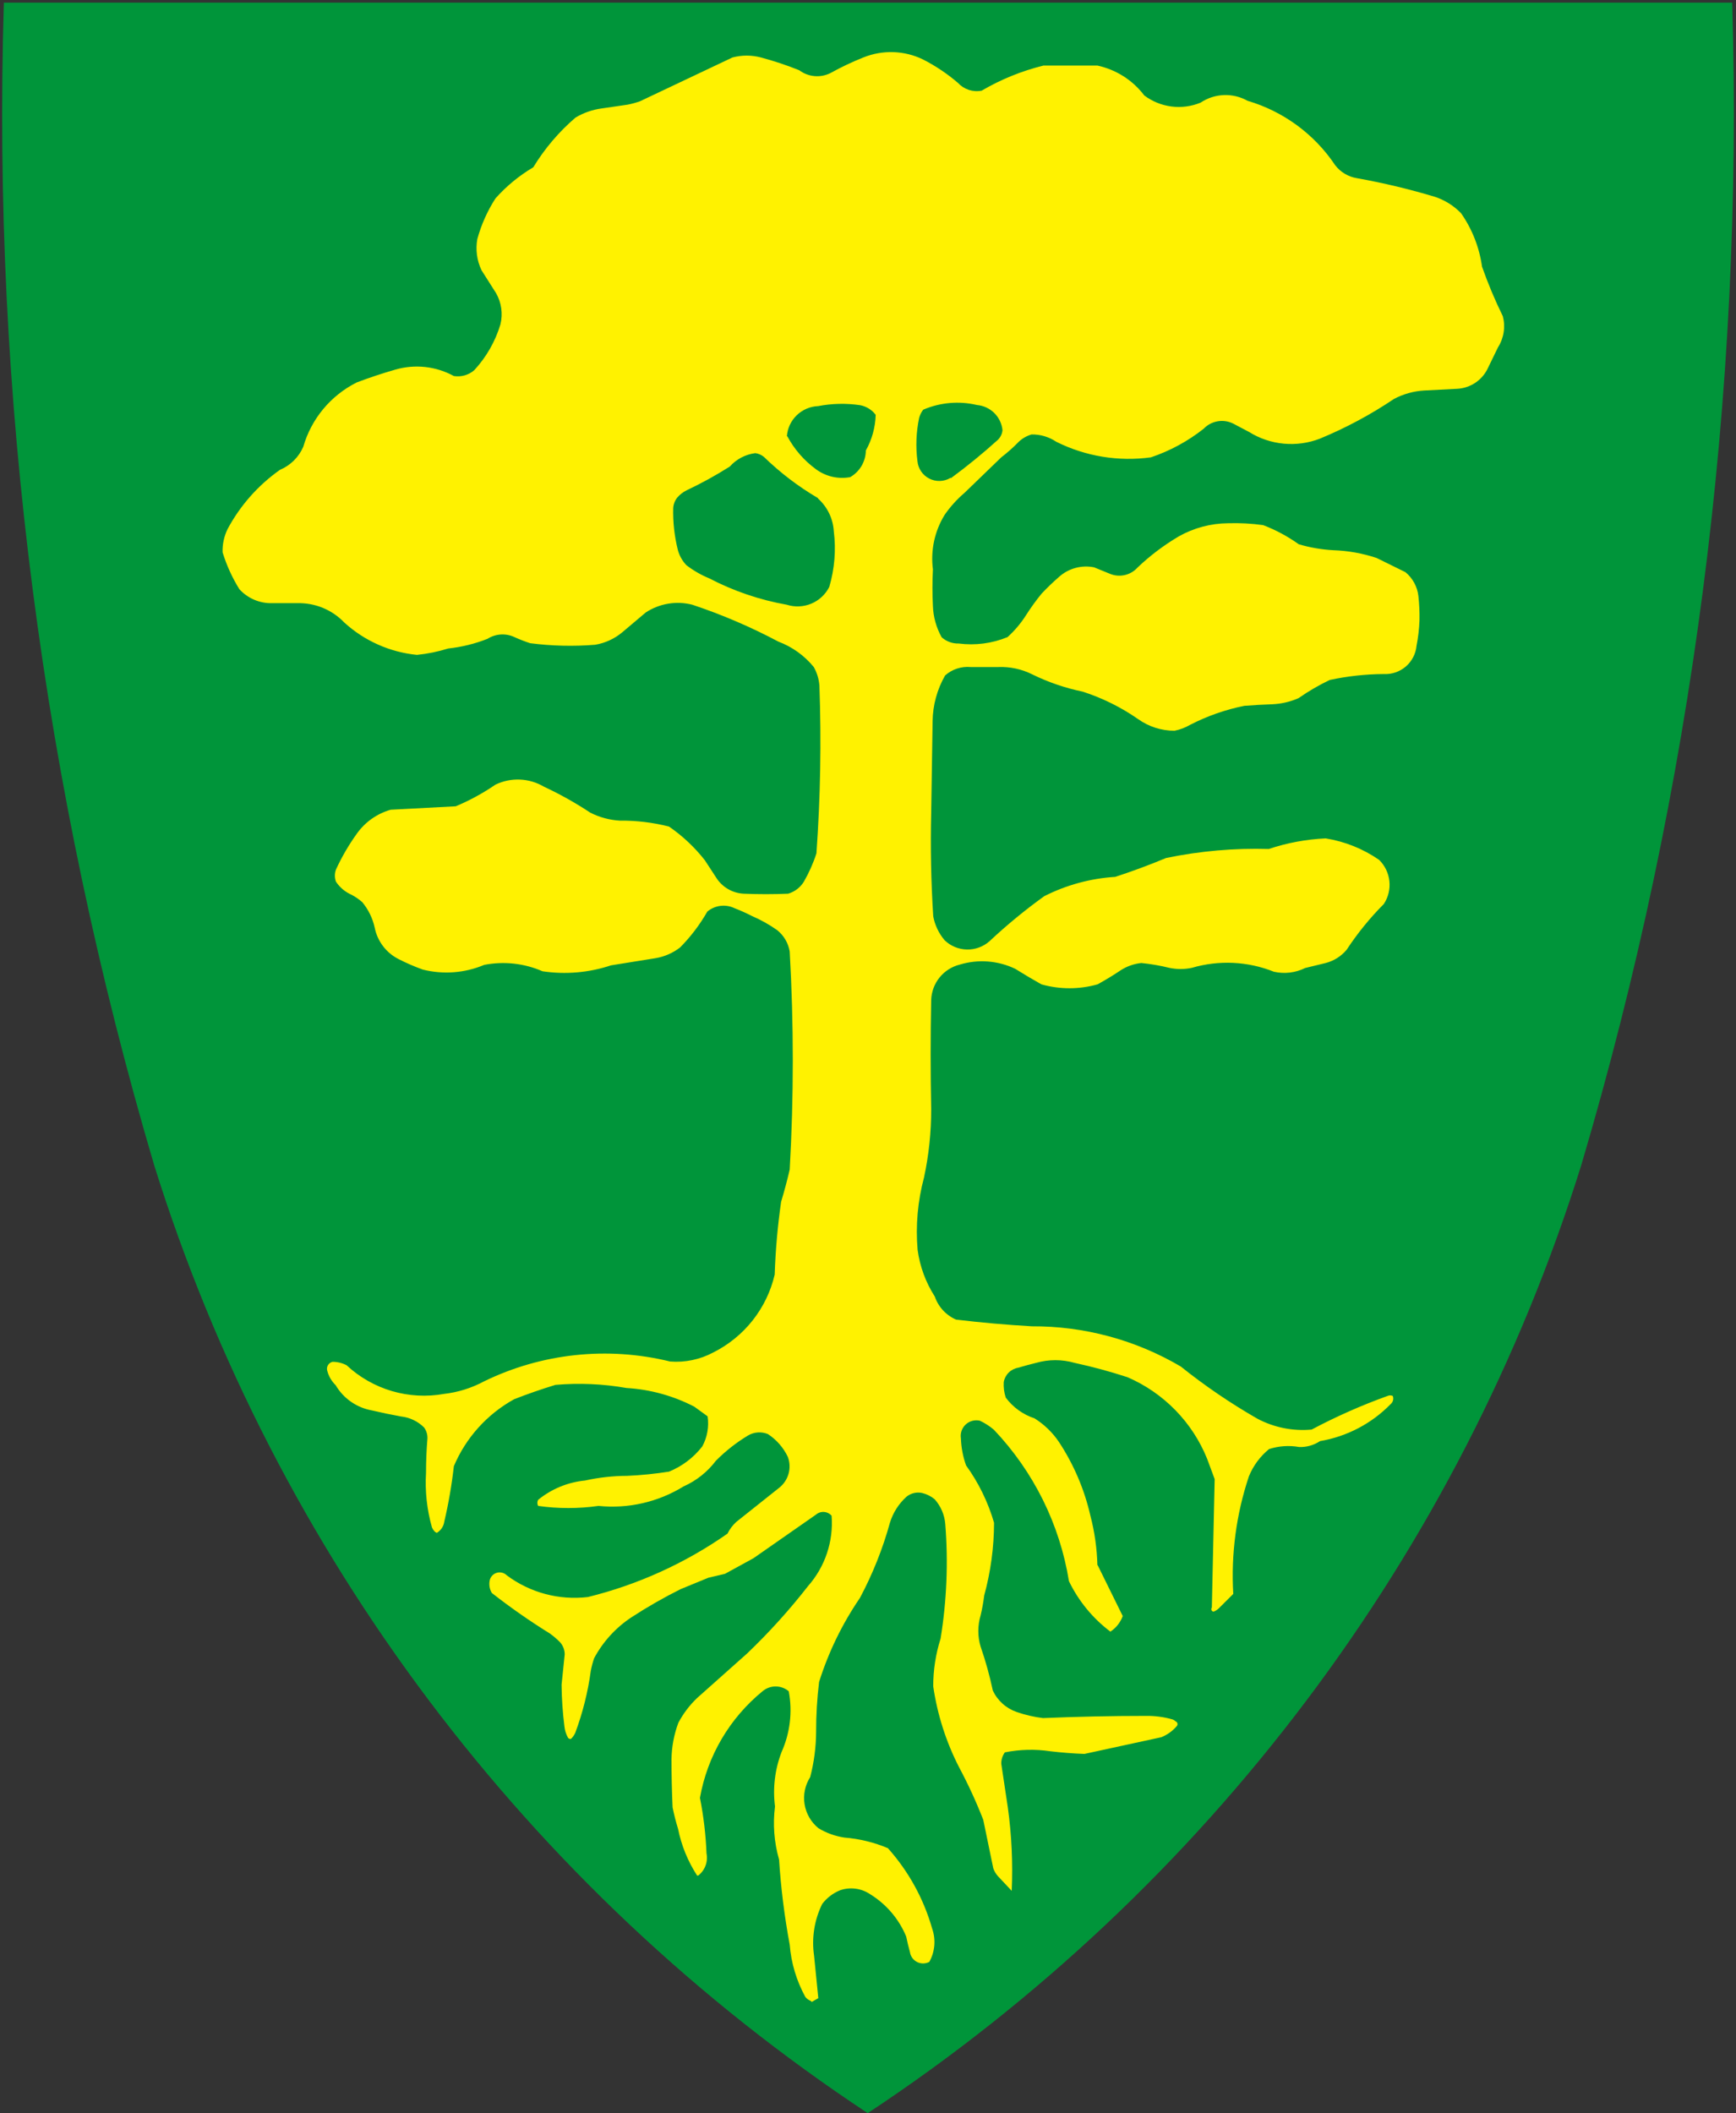 <svg width="401" height="488" viewBox="0 0 401 488" fill="none" xmlns="http://www.w3.org/2000/svg">
<rect x="0" y="0" width="401" height="488" fill="#333333" stroke="none"/>
<g clip-path="url(#clip0)">
<path fill-rule="evenodd" clip-rule="evenodd" d="M400.12 0.607C402.828 91.395 391.052 182.036 365.232 269.146C337.171 358.78 278.976 436.054 200.434 487.971C121.893 436.054 63.698 358.78 35.637 269.146C9.865 182.028 -1.862 91.388 0.893 0.607H400.12Z" fill="#00953A"/>
<path fill-rule="evenodd" clip-rule="evenodd" d="M253.489 361.525C253.398 357.626 252.853 353.751 251.864 349.978C250.486 343.948 248.04 338.21 244.641 333.035C243.161 330.822 241.229 328.947 238.971 327.531C236.313 326.656 233.992 324.985 232.325 322.746C231.939 321.588 231.78 320.367 231.856 319.149C232 318.323 232.396 317.562 232.991 316.97C233.586 316.378 234.35 315.983 235.178 315.839C236.551 315.432 237.923 315.06 239.296 314.724C242.221 313.883 245.326 313.883 248.252 314.724C252.376 315.619 256.45 316.723 260.46 318.034C268.837 321.665 275.442 328.437 278.843 336.884L280.576 341.56L279.926 371.202C279.863 371.284 279.821 371.381 279.806 371.483C279.79 371.585 279.801 371.69 279.837 371.787C279.873 371.884 279.933 371.97 280.012 372.038C280.091 372.106 280.186 372.152 280.287 372.173C280.728 372.013 281.132 371.768 281.479 371.454L284.874 368.072C284.336 358.873 285.562 349.655 288.486 340.913C289.487 338.46 291.088 336.296 293.145 334.617C295.395 333.896 297.788 333.735 300.115 334.15C301.82 334.203 303.499 333.725 304.918 332.783C311.135 331.728 316.852 328.729 321.243 324.221C321.507 323.997 321.695 323.697 321.779 323.361C321.864 323.025 321.84 322.672 321.712 322.351C321.525 322.266 321.322 322.222 321.116 322.222C320.911 322.222 320.708 322.266 320.52 322.351C314.491 324.52 308.625 327.117 302.968 330.121C298.633 330.519 294.277 329.643 290.436 327.603C284.233 324.047 278.316 320.018 272.739 315.552C262.32 309.414 250.425 306.207 238.32 306.271C232.47 305.935 226.643 305.419 220.84 304.724C219.695 304.225 218.667 303.494 217.821 302.577C216.975 301.661 216.331 300.578 215.929 299.4C213.832 296.133 212.476 292.45 211.956 288.608C211.48 283.001 211.981 277.354 213.437 271.916C214.556 266.714 215.113 261.408 215.098 256.088C214.929 247.67 214.929 239.277 215.098 230.907C215.159 229.015 215.837 227.195 217.029 225.721C218.222 224.248 219.864 223.202 221.707 222.741C225.941 221.462 230.502 221.808 234.492 223.712C236.491 224.959 238.513 226.159 240.56 227.31C244.798 228.503 249.286 228.503 253.525 227.31C255.403 226.278 257.233 225.163 259.015 223.964C260.415 223.093 261.996 222.551 263.638 222.381C265.817 222.599 267.977 222.971 270.103 223.497C271.817 223.857 273.589 223.857 275.303 223.497C281.545 221.661 288.226 221.978 294.264 224.396C296.7 224.946 299.251 224.641 301.487 223.532L306.219 222.381C308.113 221.892 309.806 220.822 311.058 219.324C313.561 215.521 316.44 211.977 319.654 208.748C320.679 207.186 321.131 205.32 320.933 203.465C320.736 201.61 319.901 199.88 318.57 198.567C314.878 196.013 310.657 194.316 306.219 193.603C301.744 193.805 297.319 194.628 293.072 196.049C285.108 195.816 277.144 196.516 269.344 198.135C265.492 199.742 261.579 201.193 257.606 202.488C251.892 202.844 246.312 204.362 241.21 206.949C236.776 210.14 232.554 213.613 228.569 217.345C227.133 218.618 225.266 219.304 223.344 219.263C221.422 219.223 219.586 218.461 218.204 217.129C216.853 215.544 215.944 213.634 215.567 211.589C215.062 203.627 214.905 195.641 215.098 187.631L215.423 166.515C215.475 162.815 216.469 159.188 218.312 155.975C219.108 155.268 220.041 154.73 221.054 154.396C222.066 154.062 223.137 153.938 224.199 154.033C226.318 154.033 228.449 154.033 230.592 154.033C233.305 153.927 236.002 154.509 238.429 155.723C242.132 157.54 246.052 158.881 250.094 159.716C254.647 161.184 258.956 163.318 262.879 166.048C265.332 167.801 268.275 168.744 271.294 168.746C272.566 168.491 273.786 168.029 274.906 167.379C278.858 165.342 283.076 163.865 287.438 162.99C289.581 162.822 291.724 162.702 293.867 162.63C295.959 162.541 298.017 162.065 299.934 161.227C302.221 159.628 304.637 158.22 307.158 157.018C311.253 156.137 315.428 155.679 319.618 155.651C321.481 155.752 323.312 155.131 324.726 153.917C326.14 152.703 327.027 150.991 327.202 149.14C327.586 147.195 327.816 145.222 327.888 143.241C327.925 141.367 327.84 139.492 327.635 137.629C327.387 135.477 326.313 133.505 324.638 132.125L317.992 128.851C314.75 127.772 311.368 127.166 307.952 127.053C305.259 126.904 302.593 126.445 300.007 125.686C297.464 123.865 294.696 122.377 291.772 121.261C289.093 120.889 286.386 120.745 283.682 120.829C279.694 120.858 275.778 121.898 272.306 123.851C268.863 125.88 265.664 128.294 262.771 131.046C261.987 131.927 260.944 132.541 259.79 132.799C258.636 133.057 257.43 132.947 256.342 132.485L252.731 131.01C251.304 130.72 249.829 130.768 248.424 131.149C247.019 131.53 245.723 132.234 244.641 133.204C243.228 134.43 241.878 135.727 240.596 137.089C239.294 138.683 238.088 140.353 236.984 142.089C235.798 143.952 234.364 145.646 232.722 147.126C229.16 148.587 225.275 149.096 221.454 148.601C220.005 148.643 218.595 148.128 217.518 147.162C216.282 144.956 215.589 142.491 215.495 139.967C215.351 137.137 215.351 134.307 215.495 131.477C214.929 127.096 215.885 122.653 218.204 118.887C219.516 116.992 221.07 115.275 222.827 113.779L231.278 105.613C232.714 104.516 234.066 103.313 235.323 102.015C236.16 101.224 237.176 100.645 238.284 100.325C240.316 100.292 242.308 100.882 243.991 102.015C250.742 105.385 258.36 106.64 265.841 105.613C270.263 104.126 274.394 101.886 278.048 98.994C278.914 98.091 280.05 97.49 281.287 97.283C282.524 97.075 283.795 97.272 284.91 97.843L288.522 99.749C290.94 101.256 293.678 102.181 296.518 102.449C299.358 102.718 302.222 102.323 304.882 101.296C310.882 98.816 316.617 95.743 322.001 92.123C324.146 90.989 326.511 90.326 328.935 90.18L336.52 89.785C338.061 89.718 339.553 89.225 340.829 88.361C342.105 87.496 343.114 86.295 343.743 84.892L346.018 80.216C346.69 79.157 347.136 77.972 347.329 76.734C347.521 75.497 347.456 74.233 347.138 73.021C345.315 69.304 343.711 65.485 342.335 61.582C341.718 57.147 340.06 52.919 337.495 49.243C335.832 47.521 333.775 46.225 331.5 45.466C325.57 43.679 319.54 42.237 313.442 41.149C311.448 40.825 309.653 39.758 308.422 38.163C303.629 30.987 296.458 25.716 288.161 23.27C286.492 22.335 284.595 21.88 282.682 21.956C280.768 22.032 278.914 22.637 277.326 23.702C275.201 24.576 272.885 24.883 270.604 24.593C268.324 24.303 266.16 23.425 264.324 22.047C261.661 18.525 257.816 16.074 253.489 15.14C249.324 15.14 245.17 15.14 241.029 15.14C236.018 16.376 231.214 18.327 226.763 20.932C225.779 21.129 224.76 21.07 223.805 20.762C222.85 20.453 221.991 19.905 221.31 19.169C218.84 17.044 216.124 15.221 213.22 13.738C211.083 12.697 208.749 12.117 206.372 12.037C203.994 11.956 201.627 12.377 199.424 13.27C196.821 14.307 194.288 15.508 191.839 16.867C190.695 17.442 189.411 17.686 188.135 17.572C186.858 17.457 185.639 16.989 184.616 16.22C181.729 15.058 178.774 14.073 175.768 13.27C173.614 12.699 171.348 12.699 169.194 13.27L147.85 23.378C146.908 23.715 145.942 23.979 144.961 24.17L139.038 25.033C136.878 25.314 134.8 26.036 132.934 27.155C129.097 30.445 125.806 34.318 123.183 38.631C119.911 40.562 116.962 42.989 114.443 45.825C112.577 48.726 111.164 51.892 110.253 55.215C109.818 57.655 110.159 60.17 111.228 62.409L114.587 67.697C115.831 69.88 116.193 72.453 115.598 74.892C114.413 78.843 112.338 82.473 109.531 85.504C108.892 86.051 108.141 86.454 107.33 86.684C106.52 86.914 105.668 86.965 104.836 86.835C102.787 85.712 100.536 85.003 98.212 84.75C95.888 84.497 93.536 84.704 91.292 85.36C88.282 86.223 85.321 87.207 82.408 88.31C79.43 89.802 76.795 91.892 74.669 94.45C72.544 97.007 70.973 99.975 70.056 103.167C69.02 105.567 67.092 107.475 64.675 108.491C59.629 112.048 55.486 116.728 52.576 122.16C51.752 123.837 51.355 125.69 51.42 127.556C52.338 130.539 53.637 133.393 55.285 136.046C56.239 137.099 57.411 137.934 58.72 138.493C60.03 139.052 61.445 139.322 62.869 139.284H68.684C70.702 139.232 72.71 139.602 74.576 140.37C76.442 141.138 78.126 142.288 79.518 143.744C84.157 147.981 90.049 150.606 96.312 151.227C98.764 150.978 101.184 150.484 103.536 149.752C106.644 149.418 109.693 148.668 112.601 147.521C113.523 146.934 114.58 146.589 115.673 146.52C116.766 146.451 117.859 146.659 118.849 147.126C120.004 147.653 121.208 148.121 122.46 148.529C127.442 149.175 132.478 149.295 137.485 148.888C139.771 148.503 141.914 147.523 143.697 146.046L149.15 141.442C150.718 140.409 152.486 139.715 154.34 139.405C156.194 139.095 158.092 139.176 159.913 139.643C166.774 141.926 173.43 144.777 179.813 148.169C183.005 149.371 185.822 151.394 187.975 154.033C188.717 155.348 189.161 156.809 189.275 158.313C189.739 171.231 189.51 184.163 188.589 197.056C187.847 199.347 186.867 201.553 185.663 203.639C184.835 204.96 183.551 205.932 182.052 206.373C178.633 206.517 175.202 206.517 171.759 206.373C170.462 206.304 169.202 205.92 168.088 205.255C166.974 204.591 166.04 203.666 165.366 202.56L162.802 198.639C160.456 195.647 157.667 193.027 154.531 190.869C150.815 189.923 146.99 189.463 143.155 189.502C140.789 189.362 138.477 188.738 136.365 187.667C132.943 185.405 129.358 183.397 125.639 181.66C123.957 180.665 122.054 180.101 120.1 180.019C118.146 179.938 116.202 180.341 114.443 181.192C111.564 183.167 108.49 184.842 105.269 186.192L90.245 186.984C87.093 187.883 84.342 189.824 82.444 192.488C80.567 195.097 78.946 197.879 77.604 200.798C77.267 201.703 77.267 202.698 77.604 203.603C78.49 204.937 79.744 205.987 81.216 206.625C82.095 207.095 82.919 207.662 83.672 208.316C85.098 210.035 86.089 212.071 86.561 214.251C86.87 215.781 87.52 217.223 88.464 218.468C89.408 219.714 90.622 220.731 92.014 221.446C93.838 222.381 95.72 223.198 97.649 223.892C102.371 225.085 107.356 224.706 111.842 222.813C116.379 221.926 121.079 222.44 125.313 224.288C130.621 225.086 136.042 224.617 141.132 222.921L151.425 221.266C153.493 220.921 155.442 220.068 157.096 218.784C159.546 216.313 161.659 213.531 163.38 210.51C164.238 209.787 165.289 209.328 166.404 209.187C167.519 209.047 168.652 209.232 169.664 209.719C171.03 210.25 172.368 210.85 173.673 211.517C175.733 212.401 177.694 213.499 179.524 214.791C181.061 216.026 182.089 217.779 182.413 219.719C183.368 236.493 183.368 253.308 182.413 270.082C181.859 272.48 181.197 274.962 180.426 277.528C179.628 283.097 179.134 288.705 178.946 294.328C178.052 298.18 176.317 301.789 173.864 304.898C171.41 308.007 168.299 310.539 164.752 312.314C161.699 313.948 158.239 314.672 154.784 314.4C140.348 310.857 125.12 312.487 111.77 319.005C108.911 320.538 105.786 321.515 102.56 321.883C98.552 322.601 94.43 322.377 90.523 321.228C86.617 320.079 83.034 318.036 80.06 315.264C79.057 314.742 77.941 314.471 76.81 314.472C76.582 314.525 76.369 314.625 76.183 314.765C75.997 314.905 75.843 315.083 75.73 315.287C75.618 315.49 75.55 315.715 75.53 315.947C75.511 316.178 75.541 316.411 75.618 316.631C75.957 317.86 76.617 318.977 77.532 319.868C78.423 321.385 79.633 322.692 81.08 323.698C82.526 324.704 84.174 325.385 85.911 325.696C88.15 326.224 90.401 326.691 92.665 327.099C94.675 327.321 96.549 328.222 97.974 329.653C98.497 330.387 98.764 331.272 98.732 332.171C98.515 334.809 98.407 337.459 98.407 340.121C98.152 344.365 98.616 348.621 99.779 352.712C99.913 353.027 100.096 353.318 100.321 353.575C100.477 353.753 100.676 353.89 100.899 353.971C101.369 353.692 101.769 353.311 102.069 352.856C102.369 352.402 102.562 351.885 102.633 351.345C103.621 347.135 104.357 342.871 104.836 338.574C107.609 332.007 112.519 326.559 118.776 323.106C121.907 321.883 125.085 320.78 128.311 319.796C133.785 319.323 139.297 319.565 144.708 320.516C150.179 320.842 155.52 322.313 160.382 324.833L163.452 327.063C163.805 329.449 163.374 331.884 162.224 334.006C160.221 336.591 157.567 338.602 154.531 339.833C151.326 340.338 148.094 340.663 144.852 340.805C141.584 340.817 138.327 341.178 135.137 341.884C131.162 342.273 127.392 343.825 124.302 346.345C124.185 346.56 124.124 346.801 124.124 347.046C124.124 347.291 124.185 347.532 124.302 347.748C128.926 348.403 133.619 348.403 138.243 347.748C145.111 348.45 152.019 346.869 157.89 343.251C160.848 341.937 163.421 339.894 165.366 337.315C167.605 335.06 170.116 333.09 172.842 331.452C173.528 331.06 174.295 330.83 175.084 330.781C175.873 330.731 176.663 330.862 177.393 331.164C179.372 332.468 180.957 334.283 181.979 336.416C182.454 337.677 182.51 339.056 182.139 340.351C181.769 341.646 180.991 342.788 179.921 343.611L170.061 351.453C169.227 352.221 168.541 353.136 168.039 354.151C158.29 360.975 147.354 365.94 135.787 368.792C129.138 369.579 122.439 367.789 117.079 363.792C116.788 363.499 116.425 363.288 116.026 363.18C115.627 363.072 115.207 363.071 114.807 363.177C114.408 363.283 114.043 363.492 113.751 363.783C113.459 364.074 113.249 364.437 113.142 364.835C112.898 365.864 113.066 366.948 113.612 367.856C117.905 371.213 122.378 374.336 127.011 377.209C127.879 377.831 128.689 378.529 129.431 379.296C130.078 380.061 130.436 381.029 130.442 382.03L129.72 389.045C129.752 392.244 129.969 395.439 130.37 398.613C130.461 399.548 130.744 400.454 131.2 401.275C131.271 401.399 131.388 401.489 131.525 401.527C131.588 401.554 131.656 401.568 131.724 401.568C131.792 401.568 131.86 401.554 131.923 401.527C132.305 401.136 132.622 400.687 132.862 400.196C134.595 395.547 135.806 390.721 136.473 385.807C136.658 384.831 136.912 383.87 137.232 382.929C139.274 379.109 142.241 375.858 145.863 373.468C149.547 371.07 153.339 368.9 157.24 366.957L163.633 364.331L167.461 363.432L174.034 359.834L188.48 349.762C188.993 349.319 189.661 349.097 190.338 349.145C191.015 349.192 191.646 349.504 192.092 350.014C192.319 352.949 191.953 355.901 191.016 358.693C190.08 361.486 188.591 364.063 186.638 366.274C182.341 371.787 177.646 376.981 172.589 381.814L161.032 392.102C159.288 393.765 157.825 395.696 156.698 397.822C155.69 400.517 155.152 403.364 155.109 406.24C155.109 409.933 155.193 413.638 155.362 417.355C155.699 419.034 156.12 420.689 156.626 422.32C157.396 426.162 158.891 429.824 161.032 433.112H161.285C162.046 432.519 162.628 431.728 162.966 430.826C163.303 429.925 163.384 428.948 163.199 428.003C163.028 423.69 162.521 419.396 161.682 415.161C163.392 405.504 168.517 396.775 176.129 390.555C176.973 389.834 178.049 389.437 179.162 389.437C180.275 389.437 181.352 389.834 182.196 390.555C183.082 395.292 182.503 400.184 180.535 404.585C178.996 408.581 178.474 412.894 179.018 417.14C178.492 421.25 178.812 425.423 179.957 429.406C180.381 435.996 181.202 442.555 182.413 449.048C182.748 453.285 183.979 457.404 186.024 461.135C186.344 461.54 186.769 461.851 187.252 462.034L187.505 462.286L189.022 461.422L188.047 451.638C187.444 447.547 188.099 443.371 189.925 439.659C190.997 438.249 192.432 437.155 194.078 436.493C195.227 436.1 196.453 435.98 197.657 436.143C198.861 436.305 200.01 436.745 201.013 437.428C204.741 439.728 207.647 443.139 209.319 447.177C209.56 448.352 209.849 449.551 210.186 450.774C210.256 451.26 210.442 451.722 210.729 452.121C211.016 452.52 211.395 452.844 211.834 453.066C212.273 453.288 212.76 453.402 213.252 453.398C213.745 453.393 214.229 453.271 214.664 453.041C215.31 451.875 215.702 450.587 215.814 449.261C215.926 447.934 215.756 446.599 215.315 445.342C213.36 438.465 209.866 432.118 205.094 426.78C201.899 425.437 198.51 424.611 195.053 424.334C192.931 424.018 190.893 423.284 189.058 422.176C187.344 420.784 186.201 418.814 185.849 416.639C185.496 414.464 185.957 412.235 187.144 410.377C188.04 406.946 188.501 403.417 188.516 399.872C188.509 396.037 188.738 392.205 189.203 388.397C191.372 381.508 194.548 374.975 198.629 369.008C201.574 363.487 203.899 357.66 205.563 351.633C206.272 349.323 207.595 347.247 209.392 345.625C209.889 345.219 210.472 344.93 211.098 344.781C211.723 344.631 212.375 344.625 213.003 344.762C214.063 345.018 215.051 345.51 215.892 346.201C217.312 347.792 218.174 349.799 218.348 351.92C219.054 360.757 218.69 369.646 217.265 378.397C216.136 381.958 215.564 385.67 215.567 389.404C216.512 395.911 218.525 402.219 221.527 408.074C223.634 412.013 225.503 416.073 227.124 420.233L229.436 431.421C229.672 432.098 230.04 432.721 230.519 433.256L233.698 436.637C233.983 430.196 233.681 423.742 232.795 417.355L231.278 407.247C231.28 406.319 231.57 405.414 232.108 404.657C235.571 403.968 239.127 403.883 242.618 404.405C245.243 404.717 247.867 404.921 250.492 405.017L268.224 401.168C269.626 400.616 270.867 399.726 271.836 398.577C271.907 398.493 271.956 398.394 271.979 398.287C272.003 398.18 272.001 398.069 271.972 397.963C271.944 397.858 271.891 397.76 271.817 397.679C271.743 397.598 271.65 397.536 271.547 397.498C271.367 397.306 271.145 397.158 270.897 397.067C268.868 396.481 266.762 396.202 264.649 396.239C256.728 396.239 248.818 396.407 240.921 396.743C238.854 396.491 236.82 396.021 234.853 395.34C233.645 394.924 232.533 394.27 231.584 393.417C230.635 392.564 229.867 391.53 229.328 390.376C228.602 386.939 227.661 383.551 226.511 380.231C225.808 377.884 225.808 375.384 226.511 373.037C226.875 371.519 227.152 369.981 227.341 368.432C228.84 362.957 229.605 357.308 229.616 351.633C228.238 346.884 226.052 342.406 223.152 338.395C222.435 336.381 222.033 334.27 221.96 332.135C221.868 331.555 221.921 330.961 222.113 330.405C222.306 329.85 222.632 329.35 223.063 328.949C223.494 328.548 224.017 328.258 224.587 328.105C225.156 327.952 225.755 327.94 226.33 328.07C227.502 328.617 228.596 329.319 229.58 330.157C238.753 339.814 244.794 351.998 246.916 365.123C249.132 369.709 252.413 373.705 256.487 376.778C257.806 375.921 258.808 374.657 259.34 373.18L253.525 361.381L253.489 361.525ZM188.986 115.146C191.13 117.086 192.426 119.784 192.598 122.664C193.141 126.983 192.785 131.367 191.55 135.542C190.671 137.279 189.199 138.647 187.398 139.398C185.597 140.15 183.586 140.237 181.727 139.643C175.491 138.538 169.462 136.488 163.849 133.564C161.951 132.784 160.166 131.755 158.54 130.506C157.583 129.494 156.899 128.256 156.554 126.909C155.776 123.768 155.423 120.538 155.506 117.304C155.567 116.424 155.895 115.584 156.445 114.894C157.039 114.208 157.763 113.645 158.576 113.239C162.022 111.612 165.363 109.774 168.58 107.735C170.102 106.028 172.194 104.929 174.467 104.641C175.198 104.737 175.887 105.036 176.454 105.505C180.211 109.155 184.394 112.343 188.914 115.002L188.986 115.146ZM181.763 100.756C181.894 98.912 182.704 97.181 184.036 95.893C185.369 94.606 187.131 93.853 188.986 93.778C192.177 93.164 195.449 93.091 198.665 93.562C200.106 93.831 201.394 94.627 202.277 95.792C202.194 98.68 201.413 101.506 200.001 104.03C199.987 105.279 199.647 106.504 199.014 107.582C198.381 108.661 197.476 109.557 196.39 110.181C195.024 110.434 193.62 110.405 192.266 110.096C190.911 109.786 189.635 109.203 188.516 108.383C185.753 106.372 183.481 103.765 181.871 100.756H181.763ZM219.54 110.361C218.805 110.797 217.971 111.039 217.116 111.066C216.261 111.093 215.414 110.903 214.652 110.515C213.891 110.127 213.241 109.553 212.763 108.847C212.285 108.14 211.995 107.325 211.92 106.476C211.492 103.144 211.627 99.764 212.317 96.476C212.506 95.798 212.825 95.163 213.256 94.605C217.173 92.924 221.53 92.545 225.68 93.526C227.189 93.661 228.604 94.318 229.679 95.382C230.753 96.446 231.421 97.851 231.567 99.353C231.484 100.184 231.113 100.959 230.519 101.548C227.059 104.677 223.443 107.631 219.685 110.397L219.54 110.361Z" fill="#FFF200"/>
</g>
<defs>
<clipPath id="clip0">
<rect x="0.5" y="0.607" width="400" height="487.36" fill="white"/>
</clipPath>
</defs>
</svg>
